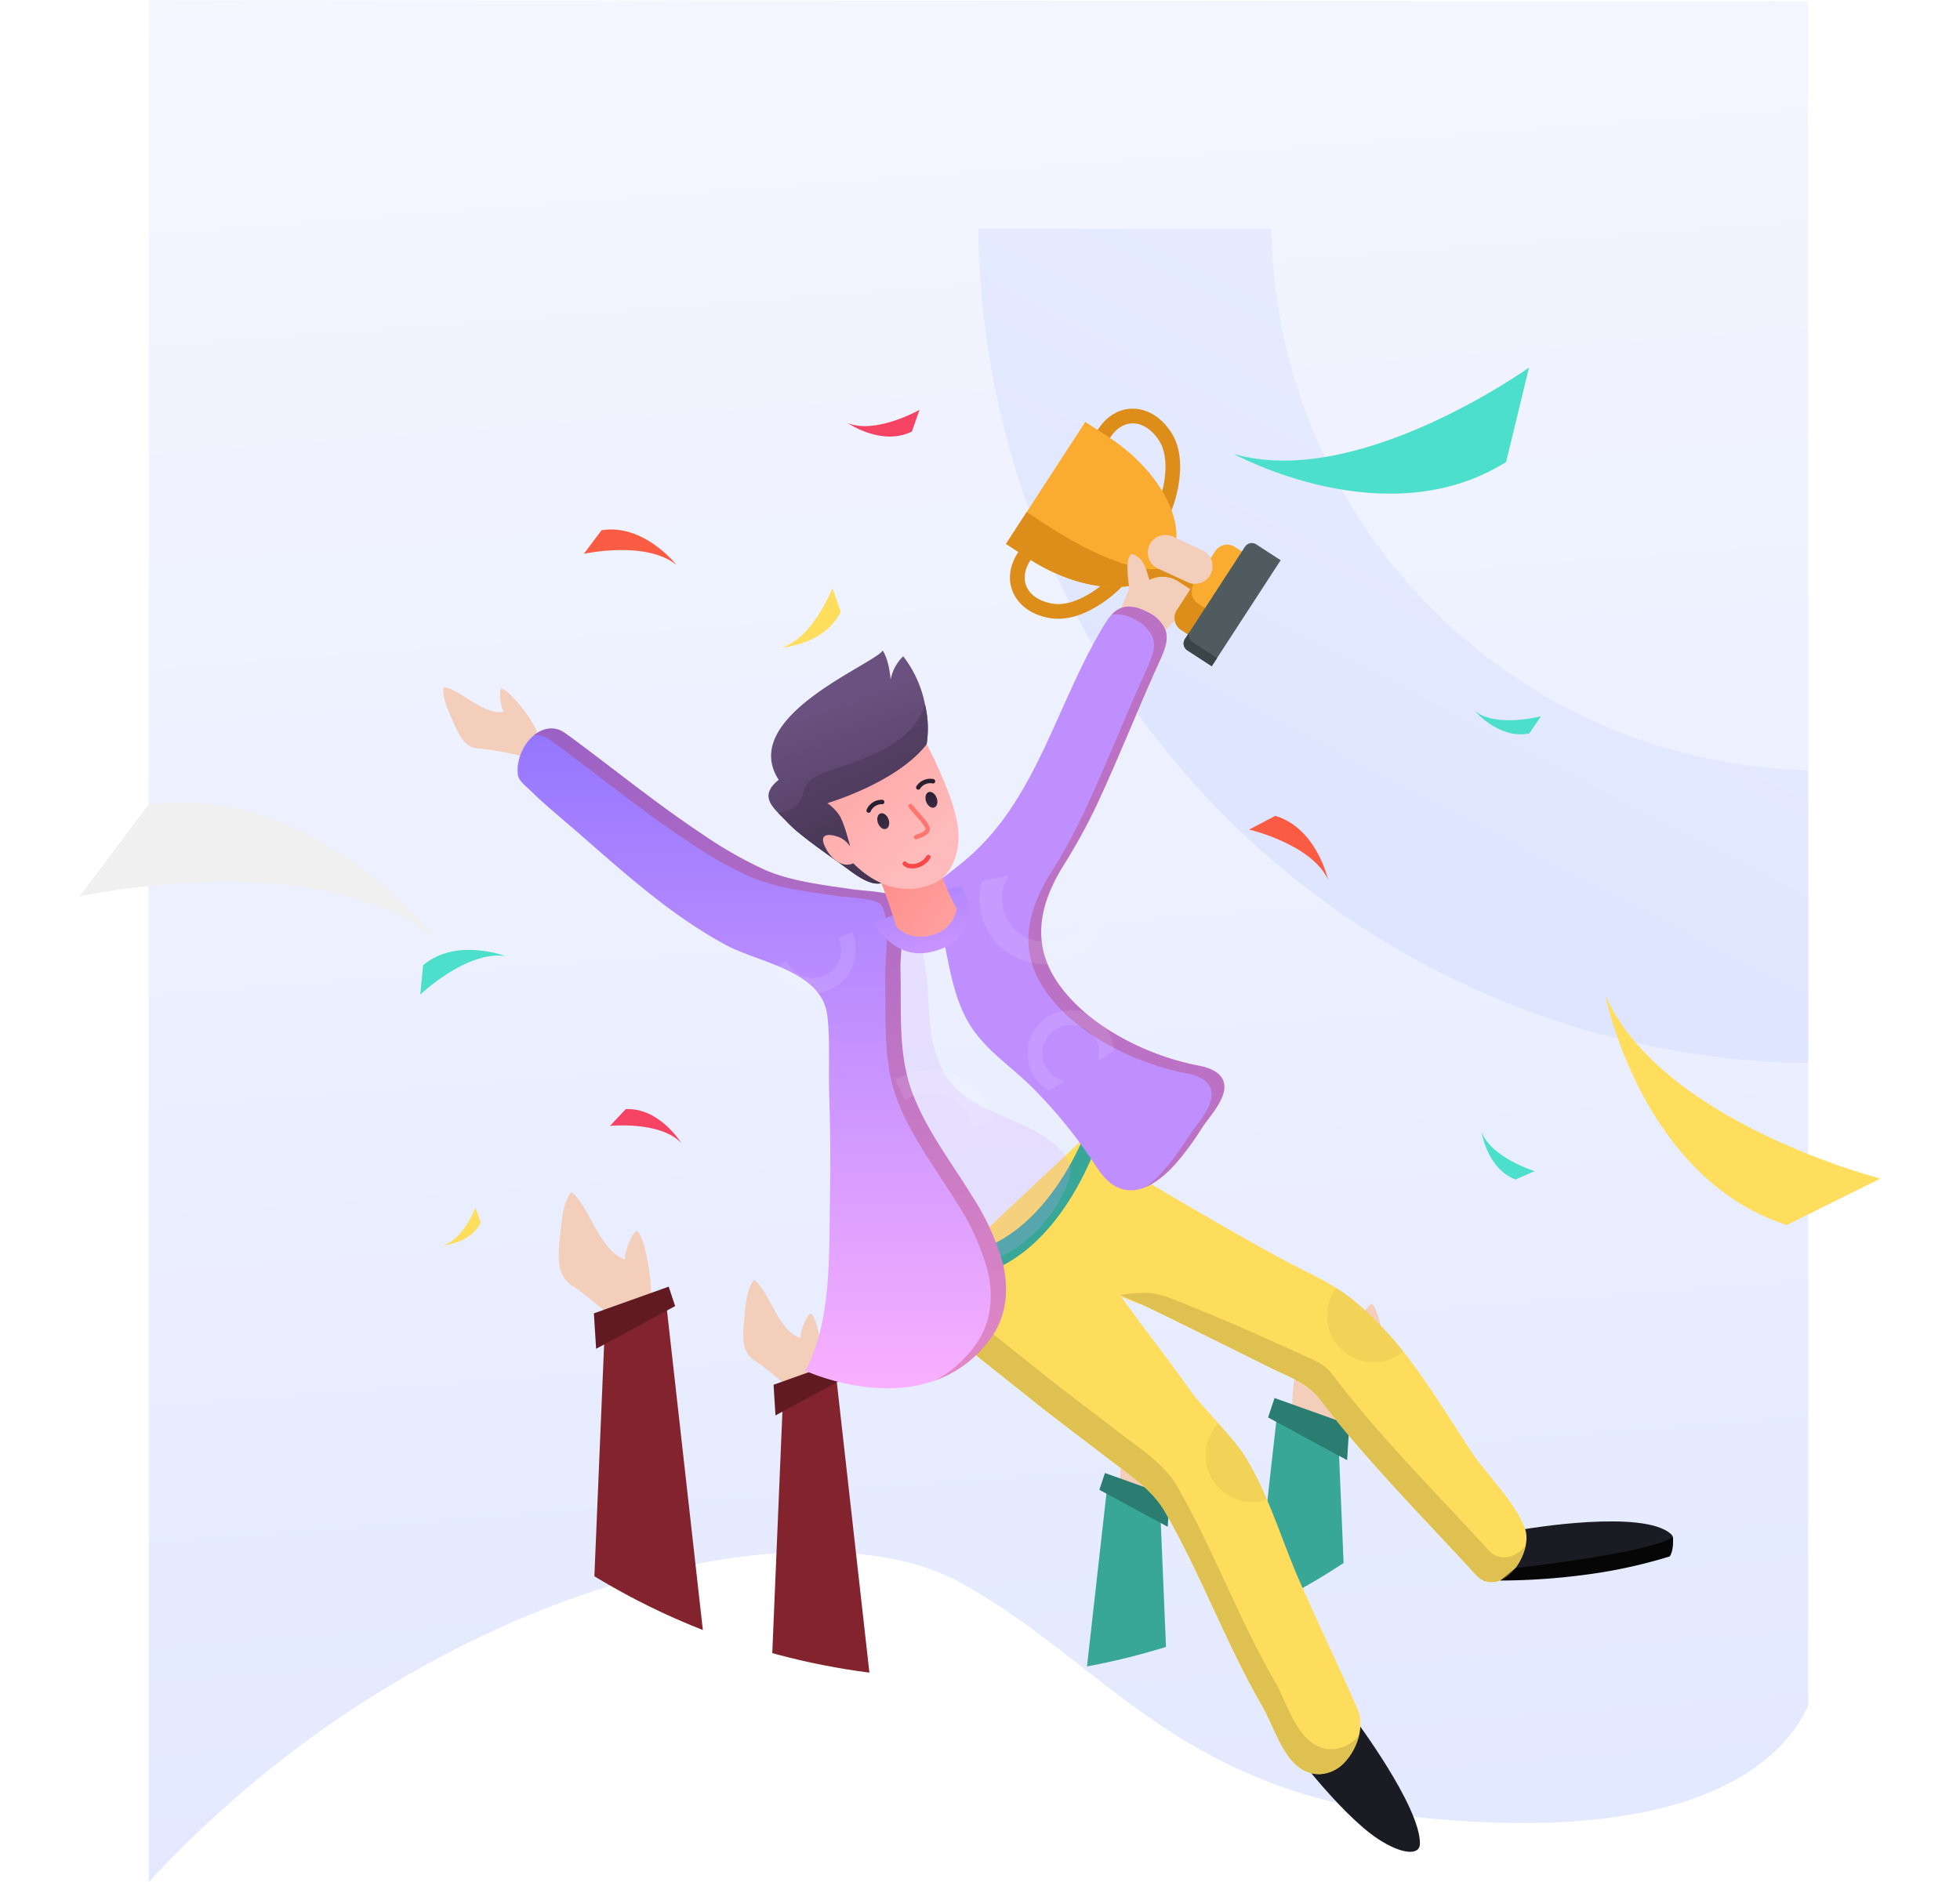 <svg xmlns="http://www.w3.org/2000/svg" xmlns:xlink="http://www.w3.org/1999/xlink" width="442.915" height="425.393" viewBox="0 0 442.915 425.393">
  <defs>
    <linearGradient id="linear-gradient" x1="0.423" y1="-0.613" x2="0.57" y2="1.606" gradientUnits="objectBoundingBox">
      <stop offset="0" stop-color="#fff"/>
      <stop offset="1" stop-color="#d8e0ff"/>
    </linearGradient>
    <linearGradient id="linear-gradient-2" x1="1.605" y1="-1.634" x2="0.123" y2="1.228" xlink:href="#linear-gradient"/>
    <clipPath id="clip-path">
      <circle id="Ellipse_4" data-name="Ellipse 4" cx="158.338" cy="158.338" r="158.338" transform="translate(91.662 82.662)" fill="none"/>
    </clipPath>
    <clipPath id="clip-path-2">
      <path id="Path_37" data-name="Path 37" d="M238.878,314.312l28.5,22.736c5.235,4.175,10.63,8.144,15.918,12.252,4.739,3.682,10.278,7.067,13.346,12.412,8.14,14.182,13.872,29.961,22.173,44.281,2.934,5.063,5.268,15.039,12.714,15.025a8.182,8.182,0,0,0,5.859-2.835c2.847-3.124,4.457-8.131,2.676-12.157-4.211-9.517-8.7-18.906-12.9-28.428-4.07-9.231-6.938-19.292-12.141-27.966-2.863-4.774-9.81-11.318-13.029-15.855-6.686-9.421-8.8-11.651-15.483-21.073.613.872,4.373,1.9,5.416,2.4,4.49,2.14,8.949,4.346,13.408,6.549q7.326,3.618,14.635,7.268c4.015,2,8.814,3.594,11.574,7.236,10.628,14.029,23.171,26.5,35.034,39.464a5.881,5.881,0,0,0,2.016,1.632c5.813,2.339,11.11-6.991,9.435-11.649-2.232-6.21-8.536-12.038-12.173-17.544-4.3-6.514-8.349-13.2-12.99-19.487a80.926,80.926,0,0,0-13.239-14.384c-5.279-4.375-11.225-6.686-17.112-9.91-15.241-8.348-30.141-17.392-45.195-26.076Z" fill="none"/>
    </clipPath>
    <linearGradient id="linear-gradient-3" x1="0.5" x2="0.5" y2="1" gradientUnits="objectBoundingBox">
      <stop offset="0" stop-color="#9275ff"/>
      <stop offset="1" stop-color="#ffb3ff"/>
    </linearGradient>
    <filter id="Path_47" x="344.769" y="206.957" width="98.146" height="87.923" filterUnits="userSpaceOnUse">
      <feOffset dx="6" dy="18" input="SourceAlpha"/>
      <feGaussianBlur stdDeviation="6" result="blur"/>
      <feFlood flood-color="#af310b" flood-opacity="0.749"/>
      <feComposite operator="in" in2="blur"/>
      <feComposite in="SourceGraphic"/>
    </filter>
    <filter id="Path_55" x="0" y="163.38" width="116.781" height="67.011" filterUnits="userSpaceOnUse">
      <feOffset dx="6" dy="18" input="SourceAlpha"/>
      <feGaussianBlur stdDeviation="6" result="blur-2"/>
      <feFlood flood-color="#af310b" flood-opacity="0.749"/>
      <feComposite operator="in" in2="blur-2"/>
      <feComposite in="SourceGraphic"/>
    </filter>
    <filter id="Path_56" x="260.834" y="65.07" width="102.686" height="64.512" filterUnits="userSpaceOnUse">
      <feOffset dx="6" dy="18" input="SourceAlpha"/>
      <feGaussianBlur stdDeviation="6" result="blur-3"/>
      <feFlood flood-color="#af310b" flood-opacity="0.749"/>
      <feComposite operator="in" in2="blur-3"/>
      <feComposite in="SourceGraphic"/>
    </filter>
    <linearGradient id="linear-gradient-4" x1="0.48" y1="-1.338" x2="0.538" y2="3.3" xlink:href="#linear-gradient-3"/>
    <linearGradient id="linear-gradient-5" x1="0.582" y1="1.708" x2="0.487" y2="0.169" gradientUnits="objectBoundingBox">
      <stop offset="0" stop-color="#2a1f31"/>
      <stop offset="1" stop-color="#6a517f"/>
    </linearGradient>
    <linearGradient id="linear-gradient-6" x1="0.789" y1="2.079" x2="0.34" y2="-0.829" xlink:href="#linear-gradient-5"/>
    <linearGradient id="linear-gradient-7" x1="-0.465" y1="-1.051" x2="1.563" y2="2.259" gradientUnits="objectBoundingBox">
      <stop offset="0" stop-color="#ff7570"/>
      <stop offset="1" stop-color="#fbb"/>
    </linearGradient>
    <linearGradient id="linear-gradient-8" x1="-0.696" y1="-2.037" x2="0.707" y2="0.759" xlink:href="#linear-gradient-7"/>
    <linearGradient id="linear-gradient-9" x1="0.792" y1="-0.284" x2="0.976" y2="4.003" xlink:href="#linear-gradient-5"/>
    <linearGradient id="linear-gradient-10" x1="0.839" y1="0.004" x2="1.023" y2="4.293" xlink:href="#linear-gradient-5"/>
  </defs>
  <g id="Group_3679" data-name="Group 3679" transform="translate(33.607 55)">
    <g id="Group_3678" data-name="Group 3678" transform="translate(0 -55)">
      <path id="Path_2" data-name="Path 2" d="M442.792,118.381v343.7c-2.594,5.694-8.57,13.78-22.194,19.5a17.824,17.824,0,0,1-1.691.7,77.128,77.128,0,0,1-11.088,3.354c-11.7,2.652-27.095,3.822-47.348,2.158a157.149,157.149,0,0,1-24.693-3.9q-5.073-1.248-9.627-2.73a120.984,120.984,0,0,1-16.045-6.656c-.423-.234-.845-.442-1.268-.676-2.709-1.4-5.284-2.886-7.782-4.394-2.517-1.56-4.939-3.172-7.3-4.836-8.59-5.954-16.276-12.428-24.558-18.59a157.551,157.551,0,0,0-14.6-9.828c-1.115-.676-2.248-1.326-3.4-1.976-.019,0-.038-.026-.058-.026-9.416-5.174-22.771-7.514-38.509-6.76-25.884,1.2-58.167,10.79-89.833,29.771-6.245,3.718-12.473,7.826-18.6,12.3a249.566,249.566,0,0,0-36.4,32.422V76.52c30.819.162,13.855,0,30.9,0h-30.9l375,.271C442.858,119.252,442.669,77.224,442.792,118.381Z" transform="translate(-67.792 -76.52)" fill="url(#linear-gradient)"/>
    </g>
    <path id="Path_3" data-name="Path 3" d="M262.261,76.52H196.052A189.371,189.371,0,0,0,214.1,155.792c.757,1.626,1.542,3.2,2.355,4.793v.028c.308.617.617,1.205.953,1.822a191,191,0,0,0,80.645,80.982q1.219.673,2.439,1.261a189.244,189.244,0,0,0,83.056,20.463V198.932A124.256,124.256,0,0,1,262.261,76.52Z" transform="translate(-8.552 -79.837)" fill="url(#linear-gradient-2)"/>
    <g id="Group_38" data-name="Group 38" transform="translate(-67 -75)">
      <g id="Group_8" data-name="Group 8">
        <g id="Group_7" data-name="Group 7" clip-path="url(#clip-path)">
          <g id="Group_4" data-name="Group 4">
            <path id="Path_2-2" data-name="Path 2" d="M179.6,316.125c2.222-1.33-.168-16.565-2.215-17.815-.856-.522-3.248,5.443-2.678,6.365-5.934-1.773-8.33-12.619-12.217-15.226-2.126,2.661-2.245,7.493-2.6,10.72-.7,6.335.138,8.991,3.55,10.911,1.108.623,10.763,8.441,10.129,8.731C174.176,318.73,178.46,316.808,179.6,316.125Z" fill="#f3cebb"/>
            <path id="Path_3-2" data-name="Path 3" d="M183.793,313.322l-13.712,6.489-3.647,86.759h27.824Z" fill="#83232d"/>
            <path id="Path_4" data-name="Path 4" d="M167.6,316.85l.5,8.012,17.857-9.655-1.454-4.393Z" fill="#621a22"/>
          </g>
          <g id="Group_5" data-name="Group 5">
            <path id="Path_5" data-name="Path 5" d="M218.59,332.359c1.922-1.151-.146-14.333-1.916-15.414-.741-.452-2.811,4.708-2.317,5.507-5.135-1.535-7.208-10.919-10.571-13.174-1.839,2.3-1.943,6.483-2.25,9.275-.6,5.481.118,7.779,3.071,9.44.958.539,9.313,7.3,8.764,7.554C213.893,334.612,217.6,332.95,218.59,332.359Z" fill="#f3cebb"/>
            <path id="Path_6" data-name="Path 6" d="M222.213,329.933l-11.864,5.615-3.155,75.066h24.074Z" fill="#83232d"/>
            <path id="Path_7" data-name="Path 7" d="M208.2,332.986l.432,6.932,15.451-8.354-1.258-3.8Z" fill="#621a22"/>
          </g>
          <g id="Group_6" data-name="Group 6">
            <path id="Path_8" data-name="Path 8" d="M326.3,341.3c-2.222-1.33.168-16.565,2.214-17.815.856-.523,3.249,5.442,2.678,6.365,5.934-1.773,8.331-12.619,12.217-15.226,2.126,2.661,2.246,7.493,2.6,10.72.7,6.335-.137,8.991-3.55,10.911-1.107.622-10.763,8.44-10.129,8.73C331.73,343.9,327.447,341.978,326.3,341.3Z" fill="#f3cebb"/>
            <path id="Path_9" data-name="Path 9" d="M322.114,338.491l13.712,6.489,3.647,86.759H311.648Z" fill="#39a798"/>
            <path id="Path_10" data-name="Path 10" d="M338.31,342.02l-.5,8.012-17.857-9.655,1.454-4.393Z" fill="#2b7d72"/>
            <path id="Path_11" data-name="Path 11" d="M287.317,357.528c-1.923-1.151.145-14.332,1.916-15.414.74-.452,2.811,4.709,2.317,5.507,5.134-1.534,7.208-10.918,10.57-13.174,1.84,2.3,1.943,6.484,2.251,9.275.6,5.482-.119,7.78-3.072,9.441-.958.539-9.312,7.3-8.763,7.554C292.014,359.782,288.307,358.119,287.317,357.528Z" fill="#f3cebb"/>
            <path id="Path_12" data-name="Path 12" d="M283.693,355.1l11.864,5.615,3.155,75.067H274.638Z" fill="#39a798"/>
            <path id="Path_13" data-name="Path 13" d="M297.707,358.155l-.432,6.932-15.451-8.354,1.258-3.8Z" fill="#2b7d72"/>
          </g>
        </g>
      </g>
      <path id="Path_14" data-name="Path 14" d="M378.03,365.607s26.807-4.583,32.982,1.146c2.1,1.945-3.446,5.236-9.284,6.759-10.43,2.721-33.133,3.744-33.133,3.744Z" fill="#1b1b23"/>
      <path id="Path_15" data-name="Path 15" d="M339.542,408.539s14.826,19.752,14.722,28.174c-.035,2.859-4.345,2.291-9.392-1.015-9.017-5.908-21.13-22.5-21.13-22.5Z" fill="#1b1b23"/>
      <path id="Path_18" data-name="Path 18" d="M154.761,186.615c.976-1.7-6.212-10.868-8.023-10.939-.757-.03-.139,4.787.577,5.186-4.568,1.015-10.144-5.259-13.669-5.548-.423,2.539,1.278,5.772,2.232,8.032,1.873,4.437,3.4,5.882,6.361,5.892.96,0,10.211,1.6,9.9,2.031C152.138,190.333,154.257,187.488,154.761,186.615Z" fill="#f3cebb"/>
      <path id="Path_19" data-name="Path 19" d="M286.761,157.41l7.093-17.159,16.218,8.579-13.3,13.588Z" fill="#f3cebb"/>
      <g id="Group_10" data-name="Group 10">
        <path id="Path_20" data-name="Path 20" d="M302.01,153.795l-2.664,4.1a3.246,3.246,0,0,0,.953,4.492l3.031,1.97L315.521,145.6l-3.032-1.97a3.246,3.246,0,0,0-4.492.953l-2.664,4.1Z" fill="#f9ac30"/>
        <path id="Path_21" data-name="Path 21" d="M289.427,112.373c-3.123-.026-5.943,1.654-7.941,4.728l-.052.08-17.915,27.565-.052.08c-2,3.074-2.388,6.333-1.1,9.177,1.4,3.072,4.535,5.168,8.613,5.75,7.494,1.068,14.893-6.117,15.2-6.424l.714-.7h0l11.226-17.273h0l.353-.939c.153-.408,3.714-10.089-.305-16.5C295.991,114.419,292.8,112.4,289.427,112.373Zm5.937,7.3c1.611,2.57,1.543,6.087,1.2,8.584a26.737,26.737,0,0,1-.53,2.751l-13.951,21.468h0a26.849,26.849,0,0,1-2.3,1.6c-2.143,1.325-5.33,2.816-8.332,2.388-2.933-.418-5.141-1.816-6.058-3.836-.807-1.774-.5-3.9.856-5.994l.054-.082,17.912-27.56.053-.083c1.359-2.09,3.18-3.232,5.13-3.216C291.617,115.713,293.792,117.163,295.364,119.673Z" fill="#dd8d19"/>
        <path id="Path_22" data-name="Path 22" d="M304.938,149.289l-2.7-1.753a6.544,6.544,0,0,1-3.006-5.766c.332-7.375-5.592-16.659-15.473-23.081l-5.114-3.324L260.725,142.93l5.114,3.324c9.881,6.422,20.771,8.066,27.376,4.767a6.546,6.546,0,0,1,6.489.4l2.7,1.761,3.753-.729Z" fill="#f9ac30"/>
        <g id="Group_9" data-name="Group 9">
          <path id="Path_23" data-name="Path 23" d="M300.364,150.412l2.7,1.759-.66,1.016-2.7-1.76a6.543,6.543,0,0,0-6.489-.4c-6.605,3.3-17.495,1.654-27.376-4.768l-5.114-3.324,4.671-7.187,5.114,3.324c9.881,6.421,19.477,10.057,24.273,9.542A9.5,9.5,0,0,1,300.364,150.412Z" fill="#dd8d19"/>
          <path id="Path_24" data-name="Path 24" d="M303.206,151.954l-1.2,1.841-2.664,4.1a3.246,3.246,0,0,0,.953,4.492l3.031,1.97,3.861-5.94-3.032-1.97A3.248,3.248,0,0,1,303.206,151.954Z" fill="#dd8d19"/>
        </g>
        <path id="Path_25" data-name="Path 25" d="M305.819,157.278l-4.657,7.165a1.845,1.845,0,0,0,.541,2.552l5.516,3.585,15.569-23.955-5.516-3.585a1.844,1.844,0,0,0-2.552.542l-4.657,7.165" fill="#4f5b5e"/>
        <path id="Path_26" data-name="Path 26" d="M302.368,162.587l-1.206,1.856a1.844,1.844,0,0,0,.541,2.552l5.516,3.585,1.207-1.856-5.516-3.585A1.844,1.844,0,0,1,302.368,162.587Z" fill="#3b4547"/>
      </g>
      <path id="Path_27" data-name="Path 27" d="M301.766,151.59l-6.695-3.091a3.988,3.988,0,0,1-1.944-5.277h0a3.988,3.988,0,0,1,5.277-1.944l6.7,3.091a3.988,3.988,0,0,1,1.943,5.277h0A3.988,3.988,0,0,1,301.766,151.59Z" fill="#f3cebb"/>
      <path id="Path_28" data-name="Path 28" d="M288.959,155.015s-1.677-7.876-.12-9.609c.475-.528,1.646.421,2.177.893,1.725,1.535,2.838,8.173,2.838,8.173Z" fill="#f3cebb"/>
      <path id="Path_29" data-name="Path 29" d="M238.878,314.312l28.5,22.736c5.235,4.175,10.63,8.144,15.918,12.252,4.739,3.682,10.278,7.067,13.346,12.412,8.14,14.182,13.872,29.961,22.173,44.281,2.934,5.063,5.268,15.039,12.714,15.025a8.182,8.182,0,0,0,5.859-2.835c2.847-3.124,4.457-8.131,2.676-12.157-4.211-9.517-8.7-18.906-12.9-28.428-4.07-9.231-6.938-19.292-12.141-27.966-2.863-4.774-9.81-11.318-13.029-15.855-6.686-9.421-8.8-11.651-15.483-21.073.613.872,4.373,1.9,5.416,2.4,4.49,2.14,8.949,4.346,13.408,6.549q7.326,3.618,14.635,7.268c4.015,2,8.814,3.594,11.574,7.236,10.628,14.029,23.171,26.5,35.034,39.464a5.881,5.881,0,0,0,2.016,1.632c5.813,2.339,11.11-6.991,9.435-11.649-2.232-6.21-8.536-12.038-12.173-17.544-4.3-6.514-8.349-13.2-12.99-19.487a80.926,80.926,0,0,0-13.239-14.384c-5.279-4.375-11.225-6.686-17.112-9.91-15.241-8.348-30.141-17.392-45.195-26.076Z" fill="#ffdd5c"/>
      <path id="Path_31" data-name="Path 31" d="M280.121,272.478c-3.1,8.564-12.415,29.059-31.075,31.345-6.483.794-11.009-5.114-14.164-14.111,3.163,11.782,8.087,20.169,15.733,19.232,23.662-2.9,32.295-35.082,32.295-35.082A22.307,22.307,0,0,1,280.121,272.478Z" fill="#39a798"/>
      <path id="Path_32" data-name="Path 32" d="M244.6,220.873a6,6,0,0,0,.162,1.875q1.221,6.19,2.441,12.38c1.155,5.862,2.373,11.882,5.61,16.9,3.547,5.5,9.279,9.187,13.849,13.762a109.111,109.111,0,0,1,13.694,16.741c1.359,2.047,2.729,4.219,4.852,5.458,5.361,3.128,10.666-1.353,14.092-5.242a64.7,64.7,0,0,0,5.607-7.638c1.523-2.35,3.648-4.574,4.688-7.2,1.7-4.29-1.353-6.3-5.191-7.026-11.373-2.15-24.611-8.578-31.572-18.182-6.556-9.046-4.644-18.154.826-27a132.033,132.033,0,0,0,7.563-13.748c5.039-10.792,9.371-21.9,14.317-32.728.984-2.155,1.986-4.572,1.235-6.818a7.821,7.821,0,0,0-4.037-4.054c-1.835-.975-4.022-1.679-5.97-.955-1.776.661-2.933,2.346-3.917,3.966-10.3,16.954-14.869,37.845-29.409,51.342-2.245,2.084-4.686,3.944-7.112,5.814a4.436,4.436,0,0,0-1.583,1.758A2.535,2.535,0,0,0,244.6,220.873Z" fill="#c08fff"/>
      <path id="Path_33" data-name="Path 33" d="M304.4,260.892c-11.373-2.15-24.611-8.578-31.572-18.182-6.556-9.046-4.644-18.154.826-27a132.033,132.033,0,0,0,7.563-13.748c5.039-10.792,9.371-21.9,14.317-32.728.984-2.155,1.986-4.572,1.235-6.818a7.821,7.821,0,0,0-4.037-4.054c-1.835-.975-4.022-1.679-5.97-.955a5.654,5.654,0,0,0-2.129,1.494,8.246,8.246,0,0,1,5.217,1.164,7.815,7.815,0,0,1,4.038,4.054c.751,2.246-.251,4.663-1.235,6.818-4.946,10.833-9.278,21.936-14.318,32.728a131.659,131.659,0,0,1-7.563,13.748c-5.47,8.843-7.381,17.952-.825,27,6.96,9.6,20.2,16.032,31.571,18.182,3.839.725,6.893,2.736,5.192,7.026-1.04,2.621-3.165,4.845-4.688,7.2a64.7,64.7,0,0,1-5.607,7.638,27.412,27.412,0,0,1-4.055,3.834,21.131,21.131,0,0,0,6.936-5.537,64.7,64.7,0,0,0,5.607-7.638c1.523-2.35,3.648-4.574,4.688-7.2C311.292,263.628,308.237,261.618,304.4,260.892Z" fill="#ae2f3c" opacity="0.3"/>
      <path id="Path_34" data-name="Path 34" d="M375.851,374.419s29.829-3.31,35.583-6.966c0,0,.283,2.776-.71,4.332a114.264,114.264,0,0,1-19.117,4.145,148.1,148.1,0,0,1-19.217,1.306Z" fill="#060607"/>
      <g id="Group_13" data-name="Group 13">
        <g id="Group_12" data-name="Group 12" clip-path="url(#clip-path-2)">
          <g id="Group_11" data-name="Group 11" opacity="0.5">
            <path id="Path_35" data-name="Path 35" d="M340.216,412.535a8.183,8.183,0,0,1-5.859,2.834c-7.445.014-9.779-9.962-12.713-15.025-8.3-14.32-14.033-30.1-22.174-44.281-3.068-5.345-8.607-8.73-13.346-12.412-5.287-4.108-10.682-8.076-15.917-12.252l-26.779-21.36-4.55,4.273,28.5,22.736c5.235,4.175,10.63,8.144,15.918,12.252,4.739,3.682,10.278,7.067,13.346,12.412,8.14,14.182,13.872,29.961,22.173,44.281,2.934,5.063,5.268,15.039,12.714,15.025a8.182,8.182,0,0,0,5.859-2.835,13.516,13.516,0,0,0,3.13-6.007C340.421,412.3,340.321,412.419,340.216,412.535Z" fill="#bfa645"/>
            <path id="Path_36" data-name="Path 36" d="M371.419,371.608a5.892,5.892,0,0,1-2.015-1.633C357.541,357.012,345,344.54,334.369,330.511c-1.616-2.133-3.854-3.033-6.227-4.1-6.787-3.05-13.535-6.154-20.418-9q-3.953-1.635-7.918-3.241c-2.3-.932-5.518-2.143-8.075-1.935a31.236,31.236,0,0,0-5.219.469c6.318,2.736,8.365,3.82,10.575,4.9q4.129,2.016,8.249,4.052,7.326,3.618,14.635,7.268c4.015,2,8.814,3.594,11.574,7.236,10.628,14.029,23.171,26.5,35.034,39.463a5.872,5.872,0,0,0,2.016,1.633c4.458,1.794,8.608-3.274,9.548-7.835C376.344,371.449,373.931,372.618,371.419,371.608Z" fill="#bfa645"/>
          </g>
          <circle id="Ellipse_5" data-name="Ellipse 5" cx="10.494" cy="10.494" r="10.494" transform="translate(304.319 357.68) rotate(-80.984)" fill="#bfa645" opacity="0.2"/>
          <circle id="Ellipse_6" data-name="Ellipse 6" cx="10.494" cy="10.494" r="10.494" transform="translate(333.277 306.927)" fill="#bfa645" opacity="0.2"/>
        </g>
      </g>
      <path id="Path_38" data-name="Path 38" d="M227.8,222.8c5.643-.592,10.766,3.939,12.961,9.172s2.2,11.076,2.579,16.737,1.3,11.618,4.9,16.011c6.285,7.687,18.522,8.074,25.075,15.534a7.127,7.127,0,0,1,1.966,3.923,7.949,7.949,0,0,1-.73,3.568,31.558,31.558,0,0,1-18.6,17.9,6.322,6.322,0,0,1-3.279.473,7,7,0,0,1-2.617-1.357,24.579,24.579,0,0,1-10.516-12.48c-4.757-10.016-9.515-20.034-13.877-30.228a53.636,53.636,0,0,1-4.038-12.229c-1.505-9.149,1.5-18.428,5.242-26.913" fill="#d6a3ff" opacity="0.2"/>
      <path id="Path_39" data-name="Path 39" d="M235.673,222.7c-1.253-1.129-7.831-1.409-9.61-1.681-6.37-.974-13.725-1.75-19.783-4.384a92.074,92.074,0,0,1-13.882-7.893c-9.435-6.238-18.263-13.314-27.3-20.1-1.339-1-2.683-2-4.048-2.969-5.2-3.688-11.368,3.216-10.631,9.472.162,1.36,2.155,2.857,3.043,3.729,2.2,2.162,4.552,4.178,6.9,6.181,11.882,10.146,23.332,21.165,37.208,28.605,7.371,3.952,21.637,5.747,22.794,15.978.656,5.795.2,11.64.4,17.453.282,8.247.317,16.5.169,24.752-.214,11.9.343,27.187-5.574,37.977,0,0,27.544,12.757,42.041-7.539,3.481-4.873,4.017-10.967,2.6-16.683a55.217,55.217,0,0,0-6.937-15.261c-4.613-7.506-10.118-14.605-13.33-22.881-3.548-9.139-2.577-18.714-2.868-28.3-.106-3.5,1.5-13.768-1.152-16.425Z" fill="url(#linear-gradient-3)"/>
      <path id="Path_40" data-name="Path 40" d="M260,305.6a55.217,55.217,0,0,0-6.937-15.261c-4.613-7.506-10.118-14.605-13.33-22.881-3.548-9.139-2.577-18.714-2.868-28.3-.106-3.5,1.5-13.768-1.152-16.425l-.036-.034c-1.253-1.129-7.831-1.409-9.61-1.681-6.37-.974-13.725-1.75-19.783-4.384a92.074,92.074,0,0,1-13.882-7.893c-9.435-6.238-18.263-13.314-27.3-20.1-1.339-1-2.683-2-4.048-2.969-2.371-1.681-4.941-1.157-6.968.5a5.191,5.191,0,0,1,3.516,1.012c1.365.967,2.709,1.965,4.048,2.969,9.04,6.782,17.868,13.857,27.3,20.1a92.115,92.115,0,0,0,13.881,7.893c6.059,2.634,13.414,3.41,19.784,4.383,1.779.272,8.357.552,9.609,1.681l.037.035c2.649,2.657,1.046,12.929,1.152,16.425.291,9.586-.68,19.162,2.867,28.3,3.213,8.276,8.718,15.375,13.331,22.88a55.252,55.252,0,0,1,6.937,15.262c1.417,5.716.88,11.81-2.6,16.683a26.619,26.619,0,0,1-9.315,8.258,26.238,26.238,0,0,0,12.767-9.768C260.877,317.408,261.413,311.314,260,305.6Z" fill="#ae2f3c" opacity="0.3"/>
      <path id="Path_45" data-name="Path 45" d="M186.282,147.712s-7.3-9.387-16.947-7.877l-4,5.339S179.456,142.075,186.282,147.712Z" fill="#fa5c43"/>
      <path id="Path_46" data-name="Path 46" d="M333.5,218.8s-2.555-11.612-11.918-14.4l-5.907,3.1S329.763,210.779,333.5,218.8Z" fill="#fa5c43"/>
      <g transform="matrix(1, 0, 0, 1, 33.39, 20)" filter="url(#Path_47)">
        <path id="Path_47-2" data-name="Path 47" d="M390.162,226.957s8.083,41.3,40.986,51.923l21.16-10.489S402.74,255.657,390.162,226.957Z" transform="translate(-33.39 -20)" fill="#ffdd5d"/>
      </g>
      <path id="Path_48" data-name="Path 48" d="M147.583,236.09s-11.11-4.234-18.573,2.068l-.647,6.64S138.823,234.817,147.583,236.09Z" fill="#4cdfcb"/>
      <path id="Path_49" data-name="Path 49" d="M368.2,275.871s1.22,8.3,7.671,10.726l4.313-1.889S370.436,281.7,368.2,275.871Z" fill="#4cdfcb"/>
      <path id="Path_50" data-name="Path 50" d="M366.77,180.781s5.447,6.381,12.2,5l2.647-3.893S371.764,184.533,366.77,180.781Z" fill="#4cdfcb"/>
      <path id="Path_51" data-name="Path 51" d="M187.3,278.3s-4.852-7.944-12.492-7.617l-3.582,3.8S182.487,273.316,187.3,278.3Z" fill="#f54363"/>
      <path id="Path_52" data-name="Path 52" d="M224.944,115.613s7.643,5.314,14.5,1.934l1.745-4.924S231.36,118.234,224.944,115.613Z" fill="#f54363"/>
      <path id="Path_53" data-name="Path 53" d="M133.58,301.47s6.276-.463,8.44-5.159l-1.18-3.329S138.065,300.115,133.58,301.47Z" fill="#ffdd5d"/>
      <path id="Path_54" data-name="Path 54" d="M210,166.388s9.944-.734,13.372-8.174l-1.869-5.274S217.109,164.24,210,166.388Z" fill="#ffdd5d"/>
      <g transform="matrix(1, 0, 0, 1, 33.39, 20)" filter="url(#Path_55)">
        <path id="Path_55-2" data-name="Path 55" d="M126.174,214.391s-28.137-36.2-65.351-30.377L45.393,204.6S99.852,192.653,126.174,214.391Z" transform="translate(-33.39 -20)" fill="#f0f0f0"/>
      </g>
      <g transform="matrix(1, 0, 0, 1, 33.39, 20)" filter="url(#Path_56)">
        <path id="Path_56-2" data-name="Path 56" d="M306.227,104.6s34.275,18.927,61.514,1.82l5.172-21.354S334.2,112.794,306.227,104.6Z" transform="translate(-33.39 -20)" fill="#4cdfcb"/>
      </g>
    </g>
    <g id="Group_39" data-name="Group 39" transform="matrix(0.966, -0.259, 0.259, 0.966, 44.949, 0.653)">
      <g id="Group_30" data-name="Group 30" transform="translate(50.846 119.57)">
        <g id="Group_29" data-name="Group 29" transform="translate(0 56.131)">
          <path id="Path_85" data-name="Path 85" d="M622.974,196.75a14.813,14.813,0,0,1,14.814,14.772c-1.694.305-3.388.568-5.092.81.021-.253.032-.505.032-.768a9.753,9.753,0,0,0-9.753-9.753,9.6,9.6,0,0,0-3.44.631c-.326-1.789-.631-3.493-.936-5.04A14.982,14.982,0,0,1,622.974,196.75Z" transform="translate(-598.701 -159)" fill="#fff" opacity="0.1" style="mix-blend-mode: overlay;isolation: isolate"/>
          <path id="Path_86" data-name="Path 86" d="M583.68,160.87c1.61.084,3.293.2,5.008.316.358.021.726.053,1.094.074-.189.179-.368.358-.537.547a9.752,9.752,0,0,0,12.026,15.067,9.347,9.347,0,0,0,1.526-1.094,9.727,9.727,0,0,0,1.294-13.362c.673.063,1.315.116,1.9.168.41.042.8.074,1.168.105.179.011.347.032.5.042.2.021.4.042.589.053.168.011.337.021.484.042.232.021.452.042.652.053.295.021.547.042.779.063a14.557,14.557,0,0,1,1.052,5.471,14.809,14.809,0,1,1-27.545-7.544Z" transform="translate(-533.219 -160.87)" fill="#fff" opacity="0.1" style="mix-blend-mode: overlay;isolation: isolate"/>
          <path id="Path_87" data-name="Path 87" d="M640.591,166.542a6.384,6.384,0,0,0,4.85,5.461,5.606,5.606,0,0,0,1.4.179.356.356,0,0,0,.105.011,6.417,6.417,0,0,0,6.418-6.418,5.757,5.757,0,0,0-.095-1.052l3.314-.442a9.984,9.984,0,0,1,.116,1.494,9.753,9.753,0,0,1-9.753,9.753,9.426,9.426,0,0,1-1.641-.137c-.158-.032-.316-.053-.463-.095a9.76,9.76,0,0,1-7.365-7.218A12.811,12.811,0,0,1,640.591,166.542Z" transform="translate(-637.477 -160.692)" fill="#fff" opacity="0.1" style="mix-blend-mode: overlay;isolation: isolate"/>
          <path id="Path_88" data-name="Path 88" d="M599.43,192.29a9.76,9.76,0,0,1,9.753,9.753,9.216,9.216,0,0,1-.2,1.957q-1.973.631-4.009,1.263a6.334,6.334,0,0,0,.873-3.22,6.418,6.418,0,1,0-9.364,5.692q-2.02.568-4.072,1.073a9.755,9.755,0,0,1,7.018-16.518Z" transform="translate(-539.679 -159.232)" fill="#fff" opacity="0.1" style="mix-blend-mode: overlay;isolation: isolate"/>
        </g>
        <path id="Path_91" data-name="Path 91" d="M611.981,163.775c1.284,3.945,4.282,9.448,11.068,9.606,9.616.231,11.784-6.334,10.248-12.7a50.251,50.251,0,0,0-5.713.074l-8.007,2Z" transform="translate(-587.697 -104.751)" fill="url(#linear-gradient-4)"/>
        <path id="Path_92" data-name="Path 92" d="M610.962,136.832c.463.863,1.01,1.747,1.5,2.662a27.975,27.975,0,0,0,1.989,3.093c1.883,2.641,4.419,5.692,6.481,8.2.758.915,1.452,1.768,2.031,2.494,2.809,3.567,5.9,6.66,9.09,3.84l14.53-24.935a23.372,23.372,0,0,0,2.778-10.458,25.873,25.873,0,0,0-1.936-11.763,9.977,9.977,0,0,0-4.114,4.377c.063-.358.8-4.135-.011-6.818-3.272,2.63-35.436,6.1-30.28,22.126C608.668,131.582,609.437,134.065,610.962,136.832Z" transform="translate(-601.019 -107.52)" fill="url(#linear-gradient-5)"/>
        <path id="Path_93" data-name="Path 93" d="M609.8,136.129c.463.863,1.01,1.747,1.5,2.662a27.947,27.947,0,0,0,1.989,3.093c1.883,2.641,4.419,5.692,6.481,8.2.758.915,1.452,1.768,2.031,2.494,2.809,3.567,5.9,6.66,9.09,3.84l14.53-24.936A23.372,23.372,0,0,0,648.2,121.02c-3.177,5.05-8.585,7.249-16.276,8.207-9.753,1.22-13.12-.189-15.75,4.408C614.9,135.876,612.3,136.6,609.8,136.129Z" transform="translate(-599.854 -106.816)" fill="url(#linear-gradient-6)"/>
        <path id="Path_94" data-name="Path 94" d="M629.1,156.007a47.985,47.985,0,0,0,1.407,9.937,7.418,7.418,0,0,1-7.219,4.313c-5.532-.094-7.032-4.031-7.032-4.031s-.375-12-1.688-15.75Z" transform="translate(-587.191 -105.281)" fill="url(#linear-gradient-7)"/>
        <path id="Path_95" data-name="Path 95" d="M609.639,145.393c.442,3.5,2.82,6.239,5.25,5.681,5.566,9.564,13.194,9.816,17,9,2.788-.589,5.408-3.125,6.881-6.681a16.441,16.441,0,0,0,1.126-4.314,40.228,40.228,0,0,0-.126-8.291A105.335,105.335,0,0,0,637.9,129.39c-8.691,6.681-25.135,7.06-25.135,7.06a10.751,10.751,0,0,1,1.883,3.251c.684,1.936.558,7.565.558,7.565a5.855,5.855,0,0,0-1.494-2.388C612.648,143.93,609.208,141.889,609.639,145.393Z" transform="translate(-591.511 -106.38)" fill="url(#linear-gradient-8)"/>
        <path id="Path_98" data-name="Path 98" d="M616.758,141.342c.984,2.343,2.671,4.922,2.39,6s-3,1.077-3,1.077" transform="translate(-577.515 -105.757)" fill="none" stroke="#ff7570" stroke-linecap="round" stroke-linejoin="round" stroke-width="1"/>
        <path id="Path_99" data-name="Path 99" d="M623.757,143.151c.092,1.018.73,1.793,1.427,1.731s1.186-.94,1.094-1.959-.731-1.793-1.428-1.73S623.664,142.133,623.757,143.151Z" transform="translate(-592.619 -105.765)" fill="url(#linear-gradient-9)"/>
        <path id="Path_100" data-name="Path 100" d="M612.574,141.4c.091,1.018.731,1.793,1.427,1.73s1.186-.94,1.094-1.958-.731-1.793-1.428-1.73S612.481,140.377,612.574,141.4Z" transform="translate(-569.67 -105.856)" fill="url(#linear-gradient-10)"/>
        <path id="Path_101" data-name="Path 101" d="M615.985,137.452a3.2,3.2,0,0,0-3.577.488" transform="translate(-570.387 -105.978)" fill="none" stroke="#2a1f31" stroke-linecap="round" stroke-miterlimit="10" stroke-width="1"/>
        <path id="Path_102" data-name="Path 102" d="M627.56,138.917a3.2,3.2,0,0,0-3.448,1.073" transform="translate(-594.276 -105.89)" fill="none" stroke="#2a1f31" stroke-linecap="round" stroke-miterlimit="10" stroke-width="1"/>
        <path id="Path_103" data-name="Path 103" d="M623.119,152.9c-1.942,1.881-4.984,1.264-5.534.046" transform="translate(-582.968 -105.154)" fill="none" stroke="#f94848" stroke-linecap="round" stroke-linejoin="round" stroke-width="1"/>
      </g>
    </g>
  </g>
</svg>
